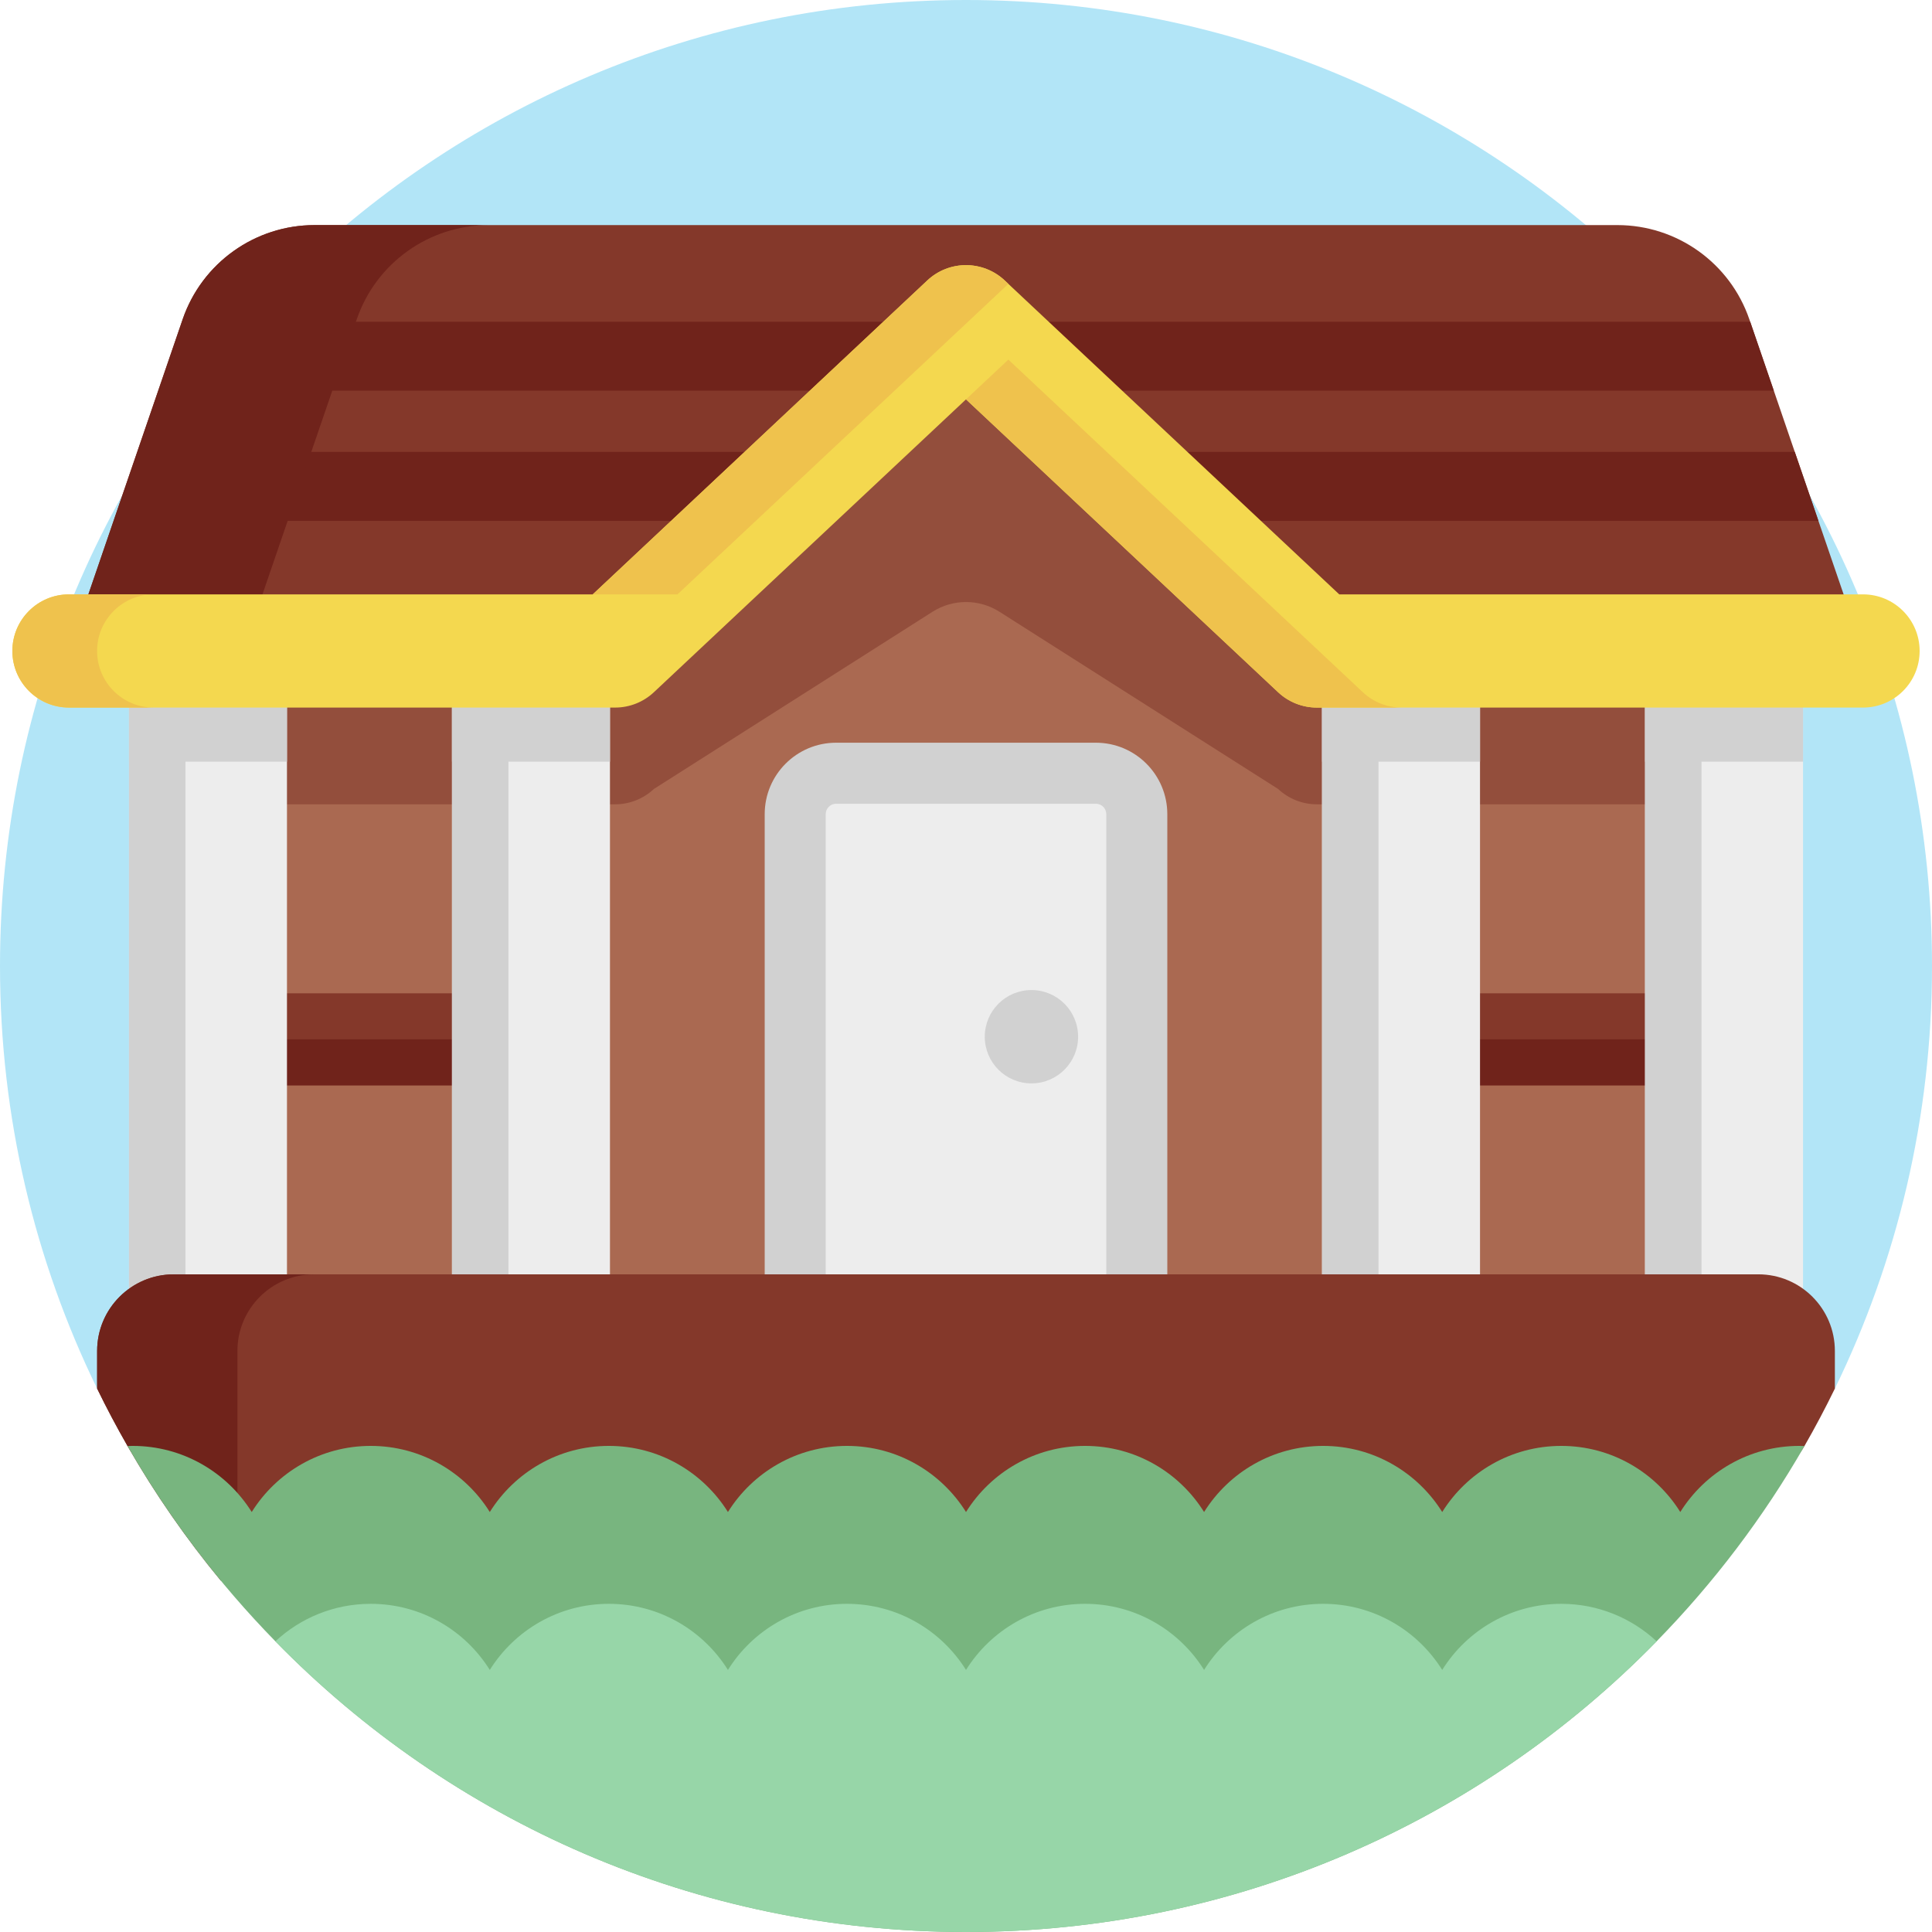 <svg id="Capa_1" enable-background="new 0 0 512 512" height="512" viewBox="0 0 512 512" width="512" xmlns="http://www.w3.org/2000/svg"><g><path d="m25.74 367.99c-16.49-33.83-25.74-71.83-25.74-111.99 0-141.38 114.62-256 256-256s256 114.62 256 256c0 40.16-9.25 78.16-25.74 111.99" fill="#b2e5f7"/><path d="m493.72 172.51h-475.44l30.12-87.87c5.12-14.95 19.18-24.99 34.98-24.99h345.24c15.8 0 29.86 10.04 34.98 24.99l.22.63 6.26 18.27 5.55 16.21 6.27 18.28z" fill="#84382a"/><g fill="#70231b"><path d="m470.08 103.54h-399.95v-18.27h393.69z"/><path d="m481.9 138.03h-411.77v-18.28h405.5z"/><path d="m129.516 59.651c-15.8 0-29.86 10.04-34.98 24.99l-30.12 87.87h-46.14l30.12-87.87c5.12-14.95 19.18-24.99 34.98-24.99z"/></g><path d="m466.14 172.51v208.51h-420.28v-208.51h117.16l92.98-87.24 92.98 87.24z" fill="#aa6951"/><path d="m466.14 183.15v30h-117.16c-3.81 0-7.48-1.45-10.26-4.06l-73.837-46.96c-5.42-3.447-12.346-3.447-17.766 0l-73.837 46.96c-2.78 2.61-6.45 4.06-10.26 4.06h-117.16v-30h111.22l88.66-83.18c5.77-5.42 14.75-5.42 20.52 0l88.66 83.18z" fill="#934e3c"/><path d="m64.418 263.239h76.295v24.389h-76.295z" fill="#84382a"/><path d="m380.589 263.239h76.295v24.389h-76.295z" fill="#84382a"/><path d="m64.418 275.433h76.295v12.195h-76.295z" fill="#70231b"/><path d="m380.589 275.433h76.295v12.195h-76.295z" fill="#70231b"/><g><g><path d="m34.182 172.514h41.868v172.035h-41.868z" fill="#ededed"/><g fill="#d1d1d1"><path d="m34.182 172.514h41.868v29.332h-41.868z"/><path d="m34.182 172.514h14.965v172.035h-14.965z"/></g></g><g><path d="m119.779 172.514h41.868v172.035h-41.868z" fill="#ededed"/><g fill="#d1d1d1"><path d="m119.779 172.514h41.868v29.332h-41.868z"/><path d="m119.779 172.514h14.965v172.035h-14.965z"/></g></g><g><path d="m350.353 172.514h41.868v172.035h-41.868z" fill="#ededed"/><g fill="#d1d1d1"><path d="m350.353 172.514h41.868v29.332h-41.868z"/><path d="m350.353 172.514h14.965v172.035h-14.965z"/></g></g><g><path d="m435.95 172.514h41.868v172.035h-41.868z" fill="#ededed"/><g fill="#d1d1d1"><path d="m435.95 172.514h41.868v29.332h-41.868z"/><path d="m435.95 172.514h14.965v172.035h-14.965z"/></g></g></g><path d="m493.724 187.514h-144.744c-3.813 0-7.483-1.452-10.264-4.062l-82.716-77.615-82.717 77.615c-2.78 2.609-6.45 4.062-10.264 4.062h-144.743c-8.284 0-15-6.716-15-15s6.716-15 15-15h138.808l88.652-83.185c5.771-5.416 14.756-5.416 20.527 0l88.652 83.185h138.808c8.284 0 15 6.716 15 15 .001 8.284-6.715 15-14.999 15z" fill="#f4d84f"/><g fill="#efc24d"><path d="m267.228 75.233-.964-.905c-5.771-5.416-14.756-5.416-20.527 0l-88.652 83.185h22.455z"/><path d="m25.732 172.514c0-8.284 6.716-15 15-15h-22.456c-8.284 0-15 6.716-15 15s6.716 15 15 15h22.455c-8.283 0-14.999-6.716-14.999-15z"/><path d="m267.228 95.301-11.228 10.536 82.717 77.615c2.78 2.609 6.45 4.062 10.264 4.062h22.455c-3.813 0-7.483-1.452-10.264-4.062z"/></g><g><path d="m290.411 196.826h-68.821c-10.459 0-18.938 8.479-18.938 18.938v137.003h106.697v-137.003c-.001-10.459-8.479-18.938-18.938-18.938z" fill="#d1d1d1"/><path d="m218.824 352.768v-137.004c0-1.525 1.24-2.765 2.765-2.765h68.821c1.526 0 2.766 1.241 2.766 2.765v137.003h-74.352z" fill="#ededed"/><circle cx="273.342" cy="274.741" fill="#d1d1d1" r="12.368"/></g><path d="m486.26 358.01v9.98c-2.52 5.18-5.21 10.25-8.06 15.22-7.23 12.6-33.04 24.52-42.25 35.66h-359.9c-9.21-11.14-35.02-23.06-42.25-35.66-2.85-4.97-5.54-10.04-8.06-15.22v-9.98c0-11.21 9.09-20.3 20.29-20.3h419.94c11.2 0 20.29 9.09 20.29 20.3z" fill="#84382a"/><path d="m83.21 337.72c-11.21 0-20.29 9.09-20.29 20.29v60.87h-4.4l-.01-.01c-9.21-11.14-17.48-23.06-24.71-35.66-2.85-4.97-5.54-10.04-8.06-15.22v-9.98c0-11.2 9.09-20.29 20.29-20.29z" fill="#70231b"/><path d="m478.2 383.21c-10.85 18.9-24.04 36.28-39.18 51.76-46.46 47.53-111.29 77.03-183.02 77.03s-136.56-29.5-183.02-77.03c-15.14-15.48-28.33-32.86-39.18-51.76.45-.02.9-.03 1.36-.03 13.31 0 24.97 7.01 31.55 17.52 6.57-10.51 18.23-17.52 31.54-17.52s24.99 7.01 31.55 17.52c6.57-10.51 18.24-17.52 31.55-17.52 13.32 0 24.98 7.01 31.56 17.52 6.56-10.51 18.23-17.52 31.54-17.52s24.98 7.01 31.55 17.52c6.57-10.51 18.24-17.52 31.55-17.52s24.98 7.01 31.54 17.52c6.58-10.51 18.24-17.52 31.56-17.52 13.31 0 24.98 7.01 31.55 17.52 6.56-10.51 18.24-17.52 31.55-17.52s24.97 7.01 31.54 17.52c6.58-10.51 18.24-17.52 31.55-17.52.46 0 .91.01 1.36.03z" fill="#78b57f"/><path d="m439.02 434.97c-46.46 47.53-111.29 77.03-183.02 77.03s-136.56-29.5-183.02-77.03c6.63-6.17 15.51-9.94 25.27-9.94 13.31 0 24.99 7.01 31.55 17.52 6.57-10.51 18.24-17.52 31.55-17.52 13.32 0 24.98 7.01 31.56 17.52 6.56-10.51 18.23-17.52 31.54-17.52s24.98 7.01 31.55 17.52c6.57-10.51 18.24-17.52 31.55-17.52s24.98 7.01 31.54 17.52c6.58-10.51 18.24-17.52 31.56-17.52 13.31 0 24.98 7.01 31.55 17.52 6.56-10.51 18.24-17.52 31.55-17.52 9.76 0 18.64 3.77 25.27 9.94z" fill="#97d6a8"/></g></svg>